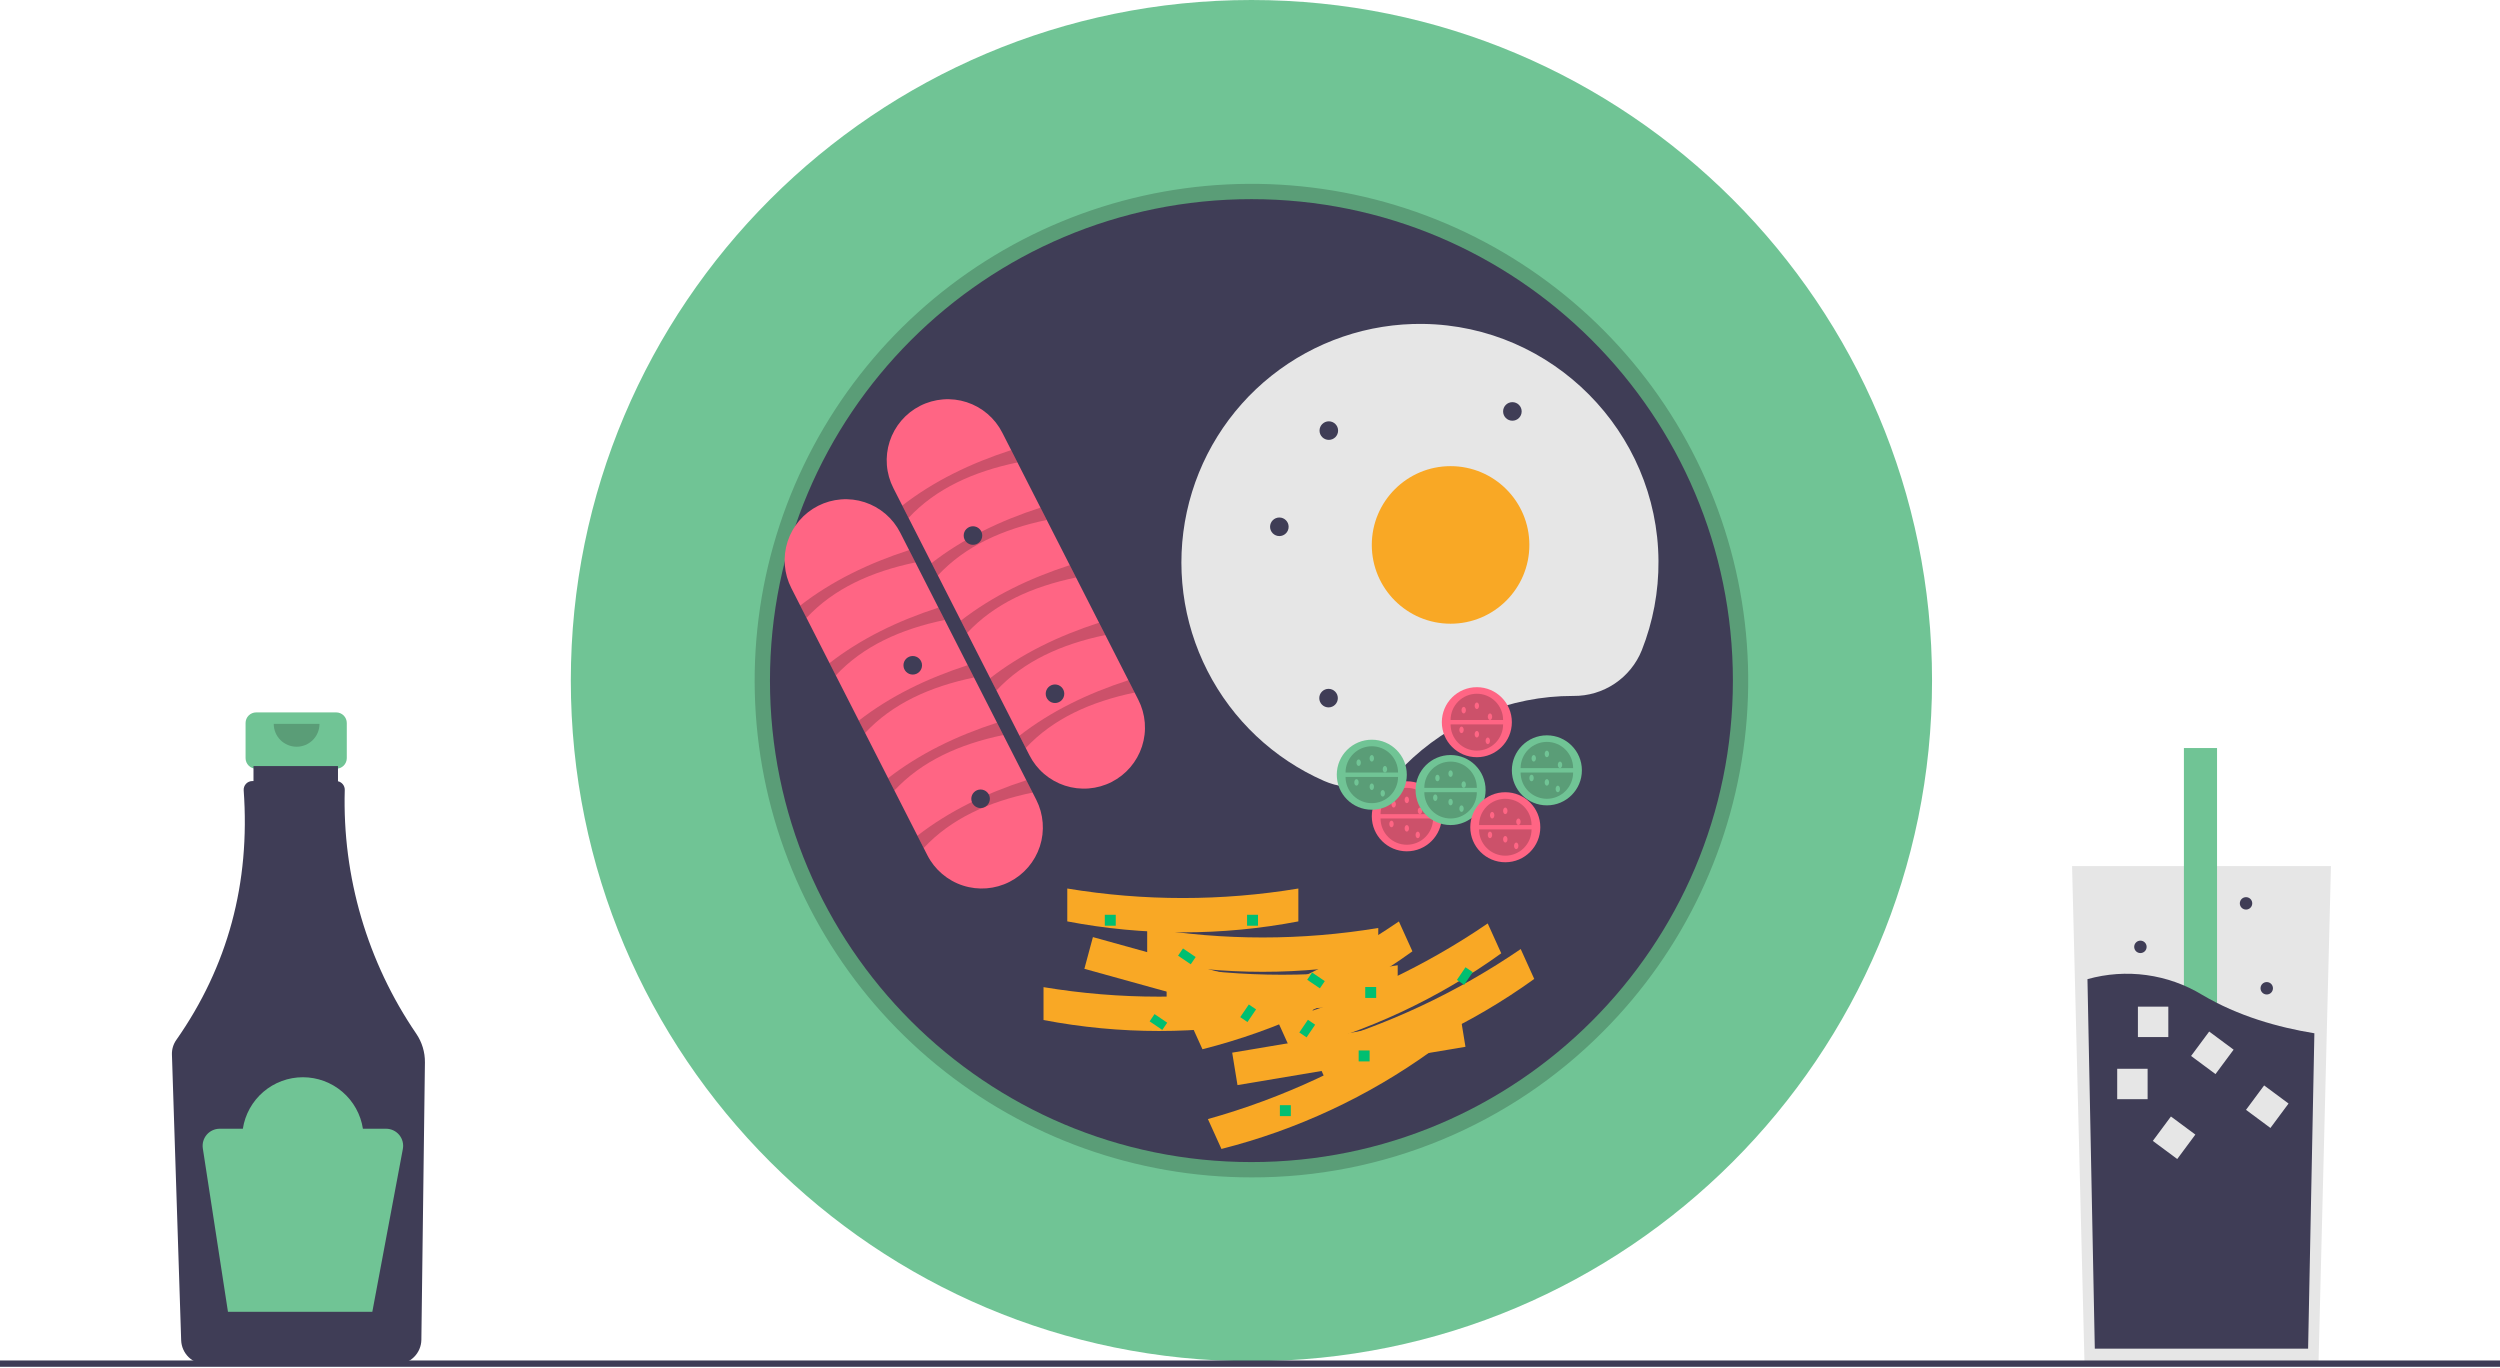 <svg width="888" height="486" viewBox="0 0 888 486" fill="none" xmlns="http://www.w3.org/2000/svg">
<g clip-path="url(#clip0_39_255)">
<path d="M119.412 253.045H90.993C89.994 253.045 89.036 253.442 88.329 254.148C87.623 254.855 87.226 255.813 87.226 256.813V269.287C87.226 270.286 87.623 271.244 88.329 271.951C89.036 272.657 89.994 273.054 90.993 273.054H95.703V291.744H114.703V273.054H119.412C120.411 273.054 121.37 272.657 122.076 271.951C122.783 271.244 123.18 270.286 123.18 269.287V256.813C123.18 255.813 122.783 254.855 122.076 254.148C121.37 253.442 120.411 253.045 119.412 253.045Z" fill="#70C495"/>
<path d="M147.877 367.206C130.472 341.738 121.575 311.415 122.459 280.581C122.474 279.87 122.244 279.175 121.805 278.614C121.367 278.054 120.748 277.662 120.053 277.506V272.116H90.039V277.431H89.626C89.203 277.432 88.784 277.52 88.396 277.689C88.008 277.859 87.659 278.107 87.371 278.417C87.084 278.728 86.863 279.094 86.723 279.494C86.583 279.893 86.527 280.317 86.559 280.739C88.923 313.701 80.939 343.26 62.605 369.416C61.55 370.919 61.011 372.724 61.069 374.56L64.351 476.078C64.43 478.342 65.38 480.489 67.004 482.069C68.627 483.65 70.798 484.542 73.064 484.56H140.951C143.243 484.541 145.436 483.629 147.065 482.016C148.693 480.404 149.628 478.22 149.669 475.928L150.934 377.362C150.972 373.745 149.905 370.202 147.877 367.206V367.206Z" fill="#3F3D56"/>
<path opacity="0.2" d="M113.488 257.109C113.488 259.265 112.631 261.333 111.107 262.857C109.583 264.382 107.515 265.238 105.359 265.238C103.203 265.238 101.136 264.382 99.611 262.857C98.087 261.333 97.23 259.265 97.23 257.109" fill="black"/>
<path d="M137.13 400.927H128.909C128.124 395.834 125.543 391.191 121.632 387.836C117.72 384.481 112.738 382.637 107.585 382.637C102.432 382.637 97.449 384.481 93.538 387.836C89.627 391.191 87.045 395.834 86.26 400.927H78.039C77.165 400.927 76.3 401.116 75.506 401.481C74.711 401.847 74.004 402.38 73.435 403.043C72.865 403.707 72.446 404.486 72.206 405.328C71.966 406.169 71.91 407.052 72.043 407.916L80.973 465.957H132.247L143.093 408.112C143.257 407.235 143.226 406.334 143.003 405.471C142.779 404.608 142.368 403.805 141.798 403.119C141.229 402.433 140.516 401.881 139.709 401.502C138.902 401.123 138.021 400.927 137.13 400.927Z" fill="#70C495"/>
<path d="M827.952 307.634L825.98 386.448L823.538 484.181H740.414L737.552 369.675L736 307.634H827.952Z" fill="#E6E6E6"/>
<path d="M787.493 265.704H775.723V421.654H787.493V265.704Z" fill="#70C495"/>
<path d="M822.067 367.02L819.841 479.04H744.074L741.466 347.796C748.292 345.879 755.439 345.388 762.464 346.354C769.488 347.32 776.237 349.723 782.292 353.412C794.952 360.899 809.173 364.929 822.067 367.02Z" fill="#3F3D56"/>
<path d="M762.831 379.63H752.031V390.43H762.831V379.63Z" fill="#E6E6E6"/>
<path d="M770.187 357.562H759.387V368.362H770.187V357.562Z" fill="#E6E6E6"/>
<path d="M793.378 372.84L784.703 366.406L778.27 375.081L786.944 381.514L793.378 372.84Z" fill="#E6E6E6"/>
<path d="M812.891 391.975L804.216 385.542L797.783 394.216L806.457 400.65L812.891 391.975Z" fill="#E6E6E6"/>
<path d="M779.788 403.009L771.114 396.576L764.68 405.251L773.355 411.684L779.788 403.009Z" fill="#E6E6E6"/>
<path d="M805.148 353.242C806.367 353.242 807.355 352.254 807.355 351.035C807.355 349.816 806.367 348.828 805.148 348.828C803.929 348.828 802.941 349.816 802.941 351.035C802.941 352.254 803.929 353.242 805.148 353.242Z" fill="#3F3D56"/>
<path d="M760.275 338.53C761.494 338.53 762.482 337.542 762.482 336.323C762.482 335.104 761.494 334.116 760.275 334.116C759.056 334.116 758.068 335.104 758.068 336.323C758.068 337.542 759.056 338.53 760.275 338.53Z" fill="#3F3D56"/>
<path d="M797.792 323.082C799.01 323.082 799.998 322.094 799.998 320.875C799.998 319.656 799.01 318.668 797.792 318.668C796.573 318.668 795.585 319.656 795.585 320.875C795.585 322.094 796.573 323.082 797.792 323.082Z" fill="#3F3D56"/>
<path d="M444.508 483.508C578.025 483.508 686.262 375.271 686.262 241.754C686.262 108.237 578.025 0 444.508 0C310.991 0 202.754 108.237 202.754 241.754C202.754 375.271 310.991 483.508 444.508 483.508Z" fill="#70C495"/>
<path opacity="0.2" d="M444.508 418.211C403.684 418.211 364.123 404.055 332.566 378.157C301.009 352.258 279.408 316.219 271.444 276.179C263.479 236.14 269.645 194.577 288.889 158.574C308.134 122.57 339.267 94.353 376.983 78.731C414.699 63.108 456.666 61.047 495.732 72.897C534.798 84.748 568.547 109.778 591.227 143.722C613.908 177.666 624.117 218.424 620.115 259.051C616.114 299.678 598.149 337.661 569.282 366.528C552.935 382.965 533.49 395.996 512.072 404.868C490.655 413.739 467.69 418.274 444.508 418.211V418.211ZM444.508 76.18C353.21 76.18 278.934 150.456 278.934 241.754C278.934 333.052 353.21 407.328 444.508 407.328C535.806 407.328 610.082 333.052 610.082 241.754C610.082 150.456 535.806 76.18 444.508 76.18Z" fill="black"/>
<path d="M444.508 412.77C538.958 412.77 615.524 336.203 615.524 241.754C615.524 147.305 538.958 70.738 444.508 70.738C350.059 70.738 273.492 147.305 273.492 241.754C273.492 336.203 350.059 412.77 444.508 412.77Z" fill="#3F3D56"/>
<path d="M317.327 173.372C316.03 170.832 315.247 168.061 315.021 165.218C314.796 162.374 315.133 159.515 316.014 156.802C316.894 154.089 318.301 151.576 320.153 149.407C322.005 147.239 324.267 145.456 326.809 144.162C329.35 142.868 332.122 142.087 334.965 141.865C337.809 141.642 340.668 141.982 343.38 142.866C346.092 143.749 348.603 145.158 350.77 147.013C352.937 148.867 354.717 151.131 356.009 153.674L404.325 248.552C405.622 251.092 406.405 253.863 406.631 256.706C406.856 259.55 406.519 262.409 405.638 265.122C404.758 267.835 403.351 270.348 401.499 272.516C399.647 274.685 397.385 276.468 394.844 277.762C392.302 279.056 389.53 279.837 386.687 280.059C383.844 280.282 380.984 279.942 378.272 279.058C375.56 278.175 373.049 276.766 370.882 274.911C368.715 273.057 366.935 270.793 365.644 268.25L317.327 173.372Z" fill="#FF6584"/>
<path opacity="0.2" d="M322.717 183.954L320.487 179.576C331.616 170.928 344.684 164.569 359.168 159.877L361.398 164.256C345.722 167.521 332.386 173.561 322.717 183.954Z" fill="black"/>
<path opacity="0.2" d="M333.123 204.39L330.893 200.011C342.022 191.363 355.091 185.004 369.574 180.313L371.804 184.692C356.129 187.956 342.793 193.997 333.123 204.39Z" fill="black"/>
<path opacity="0.2" d="M343.53 224.825L341.3 220.446C352.429 211.799 365.498 205.439 379.981 200.748L382.211 205.127C366.536 208.391 353.199 214.432 343.53 224.825Z" fill="black"/>
<path opacity="0.2" d="M353.936 245.261L351.706 240.882C362.835 232.234 375.904 225.875 390.387 221.183L392.617 225.562C376.942 228.827 363.606 234.868 353.936 245.261Z" fill="black"/>
<path opacity="0.2" d="M364.343 265.696L362.113 261.317C373.242 252.669 386.311 246.31 400.794 241.619L403.024 245.998C387.349 249.262 374.012 255.303 364.343 265.696Z" fill="black"/>
<path d="M281.079 208.891C279.782 206.351 278.999 203.58 278.774 200.737C278.549 197.894 278.886 195.034 279.767 192.322C280.648 189.609 282.054 187.097 283.906 184.928C285.758 182.759 288.02 180.977 290.561 179.683C293.103 178.389 295.874 177.608 298.717 177.386C301.561 177.163 304.42 177.503 307.132 178.386C309.843 179.27 312.354 180.679 314.521 182.533C316.688 184.387 318.468 186.65 319.76 189.193L368.077 284.071C370.681 289.2 371.144 295.153 369.362 300.622C367.581 306.092 363.701 310.63 358.575 313.24C353.449 315.851 347.496 316.319 342.025 314.544C336.554 312.768 332.011 308.892 329.395 303.769L281.079 208.891Z" fill="#FF6584"/>
<path opacity="0.2" d="M286.468 219.474L284.238 215.095C295.367 206.447 308.436 200.088 322.919 195.396L325.149 199.775C309.474 203.04 296.138 209.081 286.468 219.474Z" fill="black"/>
<path opacity="0.2" d="M296.875 239.909L294.645 235.53C305.774 226.882 318.843 220.523 333.326 215.832L335.556 220.211C319.881 223.475 306.544 229.516 296.875 239.909Z" fill="black"/>
<path opacity="0.2" d="M307.281 260.344L305.051 255.965C316.18 247.318 329.249 240.958 343.732 236.267L345.962 240.646C330.287 243.91 316.951 249.951 307.281 260.344Z" fill="black"/>
<path opacity="0.2" d="M317.688 280.78L315.458 276.401C326.587 267.753 339.656 261.394 354.139 256.702L356.369 261.081C340.694 264.346 327.358 270.387 317.688 280.78Z" fill="black"/>
<path opacity="0.2" d="M328.095 301.215L325.865 296.836C336.994 288.189 350.062 281.829 364.546 277.138L366.776 281.517C351.1 284.781 337.764 290.822 328.095 301.215Z" fill="black"/>
<path d="M558.778 247.195L558.93 247.196C564.134 247.239 569.231 245.713 573.555 242.817C577.879 239.921 581.229 235.788 583.169 230.959C587.16 220.873 589.171 210.112 589.092 199.265C588.821 153.355 551.47 115.69 505.563 115.055C486.012 114.781 466.968 121.277 451.659 133.44C436.35 145.604 425.718 162.687 421.566 181.794C417.414 200.9 419.996 220.855 428.875 238.276C437.755 255.696 452.385 269.51 470.286 277.375C475.017 279.47 480.27 280.086 485.357 279.143C490.444 278.199 495.127 275.741 498.792 272.09C506.653 264.187 516.001 257.919 526.296 253.646C536.592 249.373 547.631 247.181 558.778 247.195Z" fill="#E6E6E6"/>
<path d="M515.246 221.543C530.702 221.543 543.231 209.014 543.231 193.559C543.231 178.103 530.702 165.574 515.246 165.574C499.791 165.574 487.262 178.103 487.262 193.559C487.262 209.014 499.791 221.543 515.246 221.543Z" fill="#F9A825"/>
<path d="M454.426 190.412C456.247 190.412 457.723 188.936 457.723 187.115C457.723 185.294 456.247 183.818 454.426 183.818C452.606 183.818 451.13 185.294 451.13 187.115C451.13 188.936 452.606 190.412 454.426 190.412Z" fill="#3F3D56"/>
<path d="M345.598 193.521C347.419 193.521 348.895 192.045 348.895 190.225C348.895 188.404 347.419 186.928 345.598 186.928C343.777 186.928 342.301 188.404 342.301 190.225C342.301 192.045 343.777 193.521 345.598 193.521Z" fill="#3F3D56"/>
<path d="M471.996 156.246C473.817 156.246 475.293 154.77 475.293 152.95C475.293 151.129 473.817 149.653 471.996 149.653C470.175 149.653 468.699 151.129 468.699 152.95C468.699 154.77 470.175 156.246 471.996 156.246Z" fill="#3F3D56"/>
<path d="M471.902 251.269C473.723 251.269 475.199 249.793 475.199 247.973C475.199 246.152 473.723 244.676 471.902 244.676C470.082 244.676 468.606 246.152 468.606 247.973C468.606 249.793 470.082 251.269 471.902 251.269Z" fill="#3F3D56"/>
<path d="M537.199 149.437C539.02 149.437 540.496 147.961 540.496 146.141C540.496 144.32 539.02 142.844 537.199 142.844C535.379 142.844 533.903 144.32 533.903 146.141C533.903 147.961 535.379 149.437 537.199 149.437Z" fill="#3F3D56"/>
<path d="M324.207 239.609C326.028 239.609 327.504 238.133 327.504 236.313C327.504 234.492 326.028 233.016 324.207 233.016C322.386 233.016 320.91 234.492 320.91 236.313C320.91 238.133 322.386 239.609 324.207 239.609Z" fill="#3F3D56"/>
<path d="M348.305 287.027C350.125 287.027 351.601 285.551 351.601 283.731C351.601 281.91 350.125 280.434 348.305 280.434C346.484 280.434 345.008 281.91 345.008 283.731C345.008 285.551 346.484 287.027 348.305 287.027Z" fill="#3F3D56"/>
<path d="M499.699 302.387C506.569 302.387 512.137 296.818 512.137 289.949C512.137 283.08 506.569 277.512 499.699 277.512C492.83 277.512 487.262 283.08 487.262 289.949C487.262 296.818 492.83 302.387 499.699 302.387Z" fill="#FF6584"/>
<path opacity="0.2" d="M509.028 290.727C509.028 293.201 508.045 295.573 506.295 297.323C504.546 299.072 502.173 300.055 499.699 300.055C497.225 300.055 494.853 299.072 493.103 297.323C491.354 295.573 490.371 293.201 490.371 290.727" fill="black"/>
<path opacity="0.2" d="M490.371 289.172C490.371 286.698 491.354 284.325 493.103 282.576C494.853 280.827 497.225 279.844 499.699 279.844C502.173 279.844 504.546 280.827 506.295 282.576C508.045 284.325 509.028 286.698 509.028 289.172" fill="black"/>
<path d="M495.035 286.84C495.465 286.84 495.813 286.318 495.813 285.674C495.813 285.03 495.465 284.508 495.035 284.508C494.606 284.508 494.258 285.03 494.258 285.674C494.258 286.318 494.606 286.84 495.035 286.84Z" fill="#FF6584"/>
<path d="M499.699 285.285C500.129 285.285 500.477 284.763 500.477 284.119C500.477 283.475 500.129 282.953 499.699 282.953C499.27 282.953 498.922 283.475 498.922 284.119C498.922 284.763 499.27 285.285 499.699 285.285Z" fill="#FF6584"/>
<path d="M499.699 295.391C500.129 295.391 500.477 294.869 500.477 294.225C500.477 293.581 500.129 293.059 499.699 293.059C499.27 293.059 498.922 293.581 498.922 294.225C498.922 294.869 499.27 295.391 499.699 295.391Z" fill="#FF6584"/>
<path d="M504.363 289.172C504.793 289.172 505.141 288.65 505.141 288.006C505.141 287.362 504.793 286.84 504.363 286.84C503.934 286.84 503.586 287.362 503.586 288.006C503.586 288.65 503.934 289.172 504.363 289.172Z" fill="#FF6584"/>
<path d="M503.586 297.723C504.015 297.723 504.363 297.201 504.363 296.557C504.363 295.913 504.015 295.391 503.586 295.391C503.157 295.391 502.809 295.913 502.809 296.557C502.809 297.201 503.157 297.723 503.586 297.723Z" fill="#FF6584"/>
<path d="M494.258 293.836C494.687 293.836 495.035 293.314 495.035 292.67C495.035 292.026 494.687 291.504 494.258 291.504C493.829 291.504 493.481 292.026 493.481 292.67C493.481 293.314 493.829 293.836 494.258 293.836Z" fill="#FF6584"/>
<path d="M524.574 268.961C531.444 268.961 537.012 263.393 537.012 256.524C537.012 249.655 531.444 244.086 524.574 244.086C517.705 244.086 512.137 249.655 512.137 256.524C512.137 263.393 517.705 268.961 524.574 268.961Z" fill="#FF6584"/>
<path opacity="0.2" d="M533.903 257.301C533.903 259.775 532.92 262.148 531.17 263.897C529.421 265.646 527.048 266.629 524.574 266.629C522.1 266.629 519.728 265.646 517.978 263.897C516.229 262.148 515.246 259.775 515.246 257.301" fill="black"/>
<path opacity="0.2" d="M515.246 255.746C515.246 253.272 516.229 250.9 517.978 249.15C519.728 247.401 522.1 246.418 524.574 246.418C527.048 246.418 529.421 247.401 531.17 249.15C532.92 250.9 533.903 253.272 533.903 255.746" fill="black"/>
<path d="M519.91 253.414C520.34 253.414 520.688 252.892 520.688 252.248C520.688 251.604 520.34 251.082 519.91 251.082C519.481 251.082 519.133 251.604 519.133 252.248C519.133 252.892 519.481 253.414 519.91 253.414Z" fill="#FF6584"/>
<path d="M524.574 251.859C525.004 251.859 525.352 251.337 525.352 250.693C525.352 250.05 525.004 249.527 524.574 249.527C524.145 249.527 523.797 250.05 523.797 250.693C523.797 251.337 524.145 251.859 524.574 251.859Z" fill="#FF6584"/>
<path d="M524.574 261.965C525.004 261.965 525.352 261.443 525.352 260.799C525.352 260.155 525.004 259.633 524.574 259.633C524.145 259.633 523.797 260.155 523.797 260.799C523.797 261.443 524.145 261.965 524.574 261.965Z" fill="#FF6584"/>
<path d="M529.239 255.746C529.668 255.746 530.016 255.224 530.016 254.58C530.016 253.936 529.668 253.414 529.239 253.414C528.809 253.414 528.461 253.936 528.461 254.58C528.461 255.224 528.809 255.746 529.239 255.746Z" fill="#FF6584"/>
<path d="M528.461 264.297C528.89 264.297 529.239 263.775 529.239 263.131C529.239 262.487 528.89 261.965 528.461 261.965C528.032 261.965 527.684 262.487 527.684 263.131C527.684 263.775 528.032 264.297 528.461 264.297Z" fill="#FF6584"/>
<path d="M519.133 260.41C519.562 260.41 519.91 259.888 519.91 259.244C519.91 258.6 519.562 258.078 519.133 258.078C518.704 258.078 518.356 258.6 518.356 259.244C518.356 259.888 518.704 260.41 519.133 260.41Z" fill="#FF6584"/>
<path d="M549.449 286.063C556.319 286.063 561.887 280.494 561.887 273.625C561.887 266.756 556.319 261.188 549.449 261.188C542.58 261.188 537.012 266.756 537.012 273.625C537.012 280.494 542.58 286.063 549.449 286.063Z" fill="#70C495"/>
<path opacity="0.2" d="M558.778 274.402C558.778 276.876 557.795 279.249 556.045 280.998C554.296 282.748 551.923 283.731 549.449 283.731C546.975 283.731 544.603 282.748 542.853 280.998C541.104 279.249 540.121 276.876 540.121 274.402" fill="black"/>
<path opacity="0.2" d="M540.121 272.848C540.121 270.374 541.104 268.001 542.853 266.252C544.603 264.502 546.975 263.52 549.449 263.52C551.923 263.52 554.296 264.502 556.045 266.252C557.795 268.001 558.778 270.374 558.778 272.848" fill="black"/>
<path d="M544.785 270.516C545.215 270.516 545.563 269.994 545.563 269.35C545.563 268.706 545.215 268.184 544.785 268.184C544.356 268.184 544.008 268.706 544.008 269.35C544.008 269.994 544.356 270.516 544.785 270.516Z" fill="#70C495"/>
<path d="M549.449 268.961C549.879 268.961 550.227 268.439 550.227 267.795C550.227 267.151 549.879 266.629 549.449 266.629C549.02 266.629 548.672 267.151 548.672 267.795C548.672 268.439 549.02 268.961 549.449 268.961Z" fill="#70C495"/>
<path d="M549.449 279.067C549.879 279.067 550.227 278.544 550.227 277.901C550.227 277.257 549.879 276.734 549.449 276.734C549.02 276.734 548.672 277.257 548.672 277.901C548.672 278.544 549.02 279.067 549.449 279.067Z" fill="#70C495"/>
<path d="M554.114 272.848C554.543 272.848 554.891 272.326 554.891 271.682C554.891 271.038 554.543 270.516 554.114 270.516C553.684 270.516 553.336 271.038 553.336 271.682C553.336 272.326 553.684 272.848 554.114 272.848Z" fill="#70C495"/>
<path d="M553.336 281.399C553.765 281.399 554.114 280.877 554.114 280.233C554.114 279.589 553.765 279.067 553.336 279.067C552.907 279.067 552.559 279.589 552.559 280.233C552.559 280.877 552.907 281.399 553.336 281.399Z" fill="#70C495"/>
<path d="M544.008 277.512C544.437 277.512 544.785 276.99 544.785 276.346C544.785 275.702 544.437 275.18 544.008 275.18C543.579 275.18 543.231 275.702 543.231 276.346C543.231 276.99 543.579 277.512 544.008 277.512Z" fill="#70C495"/>
<path d="M487.262 287.617C494.131 287.617 499.699 282.049 499.699 275.18C499.699 268.311 494.131 262.742 487.262 262.742C480.393 262.742 474.824 268.311 474.824 275.18C474.824 282.049 480.393 287.617 487.262 287.617Z" fill="#70C495"/>
<path opacity="0.2" d="M496.59 275.957C496.59 278.431 495.607 280.804 493.858 282.553C492.109 284.303 489.736 285.285 487.262 285.285C484.788 285.285 482.415 284.303 480.666 282.553C478.917 280.804 477.934 278.431 477.934 275.957" fill="black"/>
<path opacity="0.2" d="M477.934 274.402C477.934 271.928 478.917 269.556 480.666 267.806C482.415 266.057 484.788 265.074 487.262 265.074C489.736 265.074 492.109 266.057 493.858 267.806C495.607 269.556 496.59 271.928 496.59 274.402" fill="black"/>
<path d="M482.598 272.07C483.027 272.07 483.375 271.548 483.375 270.904C483.375 270.26 483.027 269.738 482.598 269.738C482.169 269.738 481.821 270.26 481.821 270.904C481.821 271.548 482.169 272.07 482.598 272.07Z" fill="#70C495"/>
<path d="M487.262 270.516C487.691 270.516 488.039 269.994 488.039 269.35C488.039 268.706 487.691 268.184 487.262 268.184C486.833 268.184 486.485 268.706 486.485 269.35C486.485 269.994 486.833 270.516 487.262 270.516Z" fill="#70C495"/>
<path d="M487.262 280.621C487.691 280.621 488.039 280.099 488.039 279.455C488.039 278.811 487.691 278.289 487.262 278.289C486.833 278.289 486.485 278.811 486.485 279.455C486.485 280.099 486.833 280.621 487.262 280.621Z" fill="#70C495"/>
<path d="M491.926 274.402C492.355 274.402 492.703 273.88 492.703 273.236C492.703 272.592 492.355 272.07 491.926 272.07C491.497 272.07 491.149 272.592 491.149 273.236C491.149 273.88 491.497 274.402 491.926 274.402Z" fill="#70C495"/>
<path d="M491.149 282.953C491.578 282.953 491.926 282.431 491.926 281.787C491.926 281.143 491.578 280.621 491.149 280.621C490.719 280.621 490.371 281.143 490.371 281.787C490.371 282.431 490.719 282.953 491.149 282.953Z" fill="#70C495"/>
<path d="M481.821 279.067C482.25 279.067 482.598 278.544 482.598 277.901C482.598 277.257 482.25 276.734 481.821 276.734C481.391 276.734 481.043 277.257 481.043 277.901C481.043 278.544 481.391 279.067 481.821 279.067Z" fill="#70C495"/>
<path d="M515.246 293.059C522.115 293.059 527.684 287.49 527.684 280.621C527.684 273.752 522.115 268.184 515.246 268.184C508.377 268.184 502.809 273.752 502.809 280.621C502.809 287.49 508.377 293.059 515.246 293.059Z" fill="#70C495"/>
<path opacity="0.2" d="M524.574 281.399C524.574 282.624 524.333 283.837 523.864 284.968C523.396 286.1 522.708 287.128 521.842 287.995C520.976 288.861 519.948 289.548 518.816 290.017C517.684 290.485 516.471 290.727 515.246 290.727C514.021 290.727 512.808 290.485 511.677 290.017C510.545 289.548 509.517 288.861 508.65 287.995C507.784 287.128 507.097 286.1 506.628 284.968C506.159 283.837 505.918 282.624 505.918 281.399" fill="black"/>
<path opacity="0.2" d="M505.918 279.844C505.918 278.619 506.159 277.406 506.628 276.274C507.097 275.142 507.784 274.114 508.65 273.248C509.517 272.382 510.545 271.695 511.677 271.226C512.808 270.757 514.021 270.516 515.246 270.516C516.471 270.516 517.684 270.757 518.816 271.226C519.948 271.695 520.976 272.382 521.842 273.248C522.708 274.114 523.396 275.142 523.864 276.274C524.333 277.406 524.574 278.619 524.574 279.844" fill="black"/>
<path d="M510.582 277.512C511.012 277.512 511.36 276.99 511.36 276.346C511.36 275.702 511.012 275.18 510.582 275.18C510.153 275.18 509.805 275.702 509.805 276.346C509.805 276.99 510.153 277.512 510.582 277.512Z" fill="#70C495"/>
<path d="M515.246 275.957C515.676 275.957 516.024 275.435 516.024 274.791C516.024 274.147 515.676 273.625 515.246 273.625C514.817 273.625 514.469 274.147 514.469 274.791C514.469 275.435 514.817 275.957 515.246 275.957Z" fill="#70C495"/>
<path d="M515.246 286.063C515.676 286.063 516.024 285.541 516.024 284.897C516.024 284.253 515.676 283.731 515.246 283.731C514.817 283.731 514.469 284.253 514.469 284.897C514.469 285.541 514.817 286.063 515.246 286.063Z" fill="#70C495"/>
<path d="M519.91 279.844C520.34 279.844 520.688 279.322 520.688 278.678C520.688 278.034 520.34 277.512 519.91 277.512C519.481 277.512 519.133 278.034 519.133 278.678C519.133 279.322 519.481 279.844 519.91 279.844Z" fill="#70C495"/>
<path d="M519.133 288.395C519.562 288.395 519.91 287.873 519.91 287.229C519.91 286.585 519.562 286.063 519.133 286.063C518.704 286.063 518.356 286.585 518.356 287.229C518.356 287.873 518.704 288.395 519.133 288.395Z" fill="#70C495"/>
<path d="M509.805 284.508C510.234 284.508 510.582 283.986 510.582 283.342C510.582 282.698 510.234 282.176 509.805 282.176C509.376 282.176 509.028 282.698 509.028 283.342C509.028 283.986 509.376 284.508 509.805 284.508Z" fill="#70C495"/>
<path d="M534.68 306.274C541.549 306.274 547.117 300.705 547.117 293.836C547.117 286.967 541.549 281.399 534.68 281.399C527.811 281.399 522.242 286.967 522.242 293.836C522.242 300.705 527.811 306.274 534.68 306.274Z" fill="#FF6584"/>
<path opacity="0.2" d="M544.008 294.613C544.008 297.087 543.025 299.46 541.276 301.209C539.527 302.959 537.154 303.942 534.68 303.942C532.206 303.942 529.833 302.959 528.084 301.209C526.335 299.46 525.352 297.087 525.352 294.613" fill="black"/>
<path opacity="0.2" d="M525.352 293.059C525.352 290.585 526.335 288.212 528.084 286.463C529.833 284.713 532.206 283.731 534.68 283.731C537.154 283.731 539.527 284.713 541.276 286.463C543.025 288.212 544.008 290.585 544.008 293.059" fill="black"/>
<path d="M530.016 290.727C530.445 290.727 530.793 290.205 530.793 289.561C530.793 288.917 530.445 288.395 530.016 288.395C529.587 288.395 529.239 288.917 529.239 289.561C529.239 290.205 529.587 290.727 530.016 290.727Z" fill="#FF6584"/>
<path d="M534.68 289.172C535.109 289.172 535.457 288.65 535.457 288.006C535.457 287.362 535.109 286.84 534.68 286.84C534.251 286.84 533.903 287.362 533.903 288.006C533.903 288.65 534.251 289.172 534.68 289.172Z" fill="#FF6584"/>
<path d="M534.68 299.277C535.109 299.277 535.457 298.755 535.457 298.111C535.457 297.467 535.109 296.945 534.68 296.945C534.251 296.945 533.903 297.467 533.903 298.111C533.903 298.755 534.251 299.277 534.68 299.277Z" fill="#FF6584"/>
<path d="M539.344 293.059C539.773 293.059 540.121 292.537 540.121 291.893C540.121 291.249 539.773 290.727 539.344 290.727C538.915 290.727 538.567 291.249 538.567 291.893C538.567 292.537 538.915 293.059 539.344 293.059Z" fill="#FF6584"/>
<path d="M538.567 301.61C538.996 301.61 539.344 301.087 539.344 300.444C539.344 299.8 538.996 299.277 538.567 299.277C538.137 299.277 537.789 299.8 537.789 300.444C537.789 301.087 538.137 301.61 538.567 301.61Z" fill="#FF6584"/>
<path d="M529.239 297.723C529.668 297.723 530.016 297.201 530.016 296.557C530.016 295.913 529.668 295.391 529.239 295.391C528.809 295.391 528.461 295.913 528.461 296.557C528.461 297.201 528.809 297.723 529.239 297.723Z" fill="#FF6584"/>
<path d="M374.734 249.715C376.555 249.715 378.031 248.239 378.031 246.418C378.031 244.597 376.555 243.121 374.734 243.121C372.914 243.121 371.438 244.597 371.438 246.418C371.438 248.239 372.914 249.715 374.734 249.715Z" fill="#3F3D56"/>
<path d="M464.345 366.08L385.17 344.123L388.203 332.857L467.378 354.815L464.345 366.08Z" fill="#F9A825"/>
<path d="M452.738 362.315C425.625 367.505 397.773 367.505 370.66 362.315V350.637C397.834 355.14 425.564 355.14 452.738 350.637V362.315Z" fill="#F9A825"/>
<path d="M461.176 327.28C434.063 332.47 406.211 332.47 379.098 327.28V315.602C406.272 320.106 434.002 320.106 461.176 315.602V327.28Z" fill="#F9A825"/>
<path d="M489.558 341.294C462.445 346.484 434.594 346.484 407.48 341.294V329.616C434.654 334.119 462.384 334.119 489.558 329.616V341.294Z" fill="#F9A825"/>
<path d="M496.462 354.529C469.349 359.72 441.497 359.72 414.384 354.529V342.851C441.558 347.355 469.288 347.355 496.462 342.851V354.529Z" fill="#F9A825"/>
<path d="M520.531 371.824L439.554 385.426L437.676 373.904L518.652 360.302L520.531 371.824Z" fill="#F9A825"/>
<path d="M508.435 373.321C485.984 389.504 460.682 401.306 433.855 408.106L429.05 397.494C455.642 390.048 480.836 378.298 503.63 362.71L508.435 373.321Z" fill="#F9A825"/>
<path d="M501.689 337.911C479.238 354.094 453.935 365.895 427.109 372.695L422.304 362.084C448.896 354.638 474.09 342.887 496.884 327.299L501.689 337.911Z" fill="#F9A825"/>
<path d="M533.243 338.616C510.793 354.8 485.49 366.601 458.663 373.401L453.859 362.789C480.451 355.343 505.644 343.593 528.439 328.005L533.243 338.616Z" fill="#F9A825"/>
<path d="M544.962 347.717C522.511 363.9 497.208 375.701 470.382 382.501L465.577 371.89C492.169 364.444 517.362 352.693 540.157 337.105L544.962 347.717Z" fill="#F9A825"/>
<path d="M446.84 324.93H442.953V328.817H446.84V324.93Z" fill="#00BF71"/>
<path d="M458.5 392.559H454.614V396.446H458.5V392.559Z" fill="#00BF71"/>
<path d="M396.313 324.93H392.426V328.817H396.313V324.93Z" fill="#00BF71"/>
<path d="M486.485 373.125H482.598V377.012H486.485V373.125Z" fill="#00BF71"/>
<path d="M488.817 350.582H484.93V354.469H488.817V350.582Z" fill="#00BF71"/>
<path d="M424.701 339.94L420.198 336.885L418.452 339.458L422.955 342.513L424.701 339.94Z" fill="#00BF71"/>
<path d="M470.564 348.491L466.061 345.436L464.315 348.009L468.818 351.064L470.564 348.491Z" fill="#00BF71"/>
<path d="M414.595 363.261L410.092 360.206L408.347 362.779L412.849 365.834L414.595 363.261Z" fill="#00BF71"/>
<path d="M443.101 363.035L446.156 358.532L443.583 356.786L440.528 361.289L443.101 363.035Z" fill="#00BF71"/>
<path d="M464.089 368.476L467.144 363.973L464.571 362.227L461.516 366.73L464.089 368.476Z" fill="#00BF71"/>
<path d="M520.063 349.819L523.118 345.316L520.545 343.57L517.49 348.073L520.063 349.819Z" fill="#00BF71"/>
<path d="M888 483.248H0V485.489H888V483.248Z" fill="#3F3D56"/>
</g>
<defs>
<clipPath id="clip0_39_255">
<rect width="888" height="485.489" fill="white"/>
</clipPath>
</defs>
</svg>
